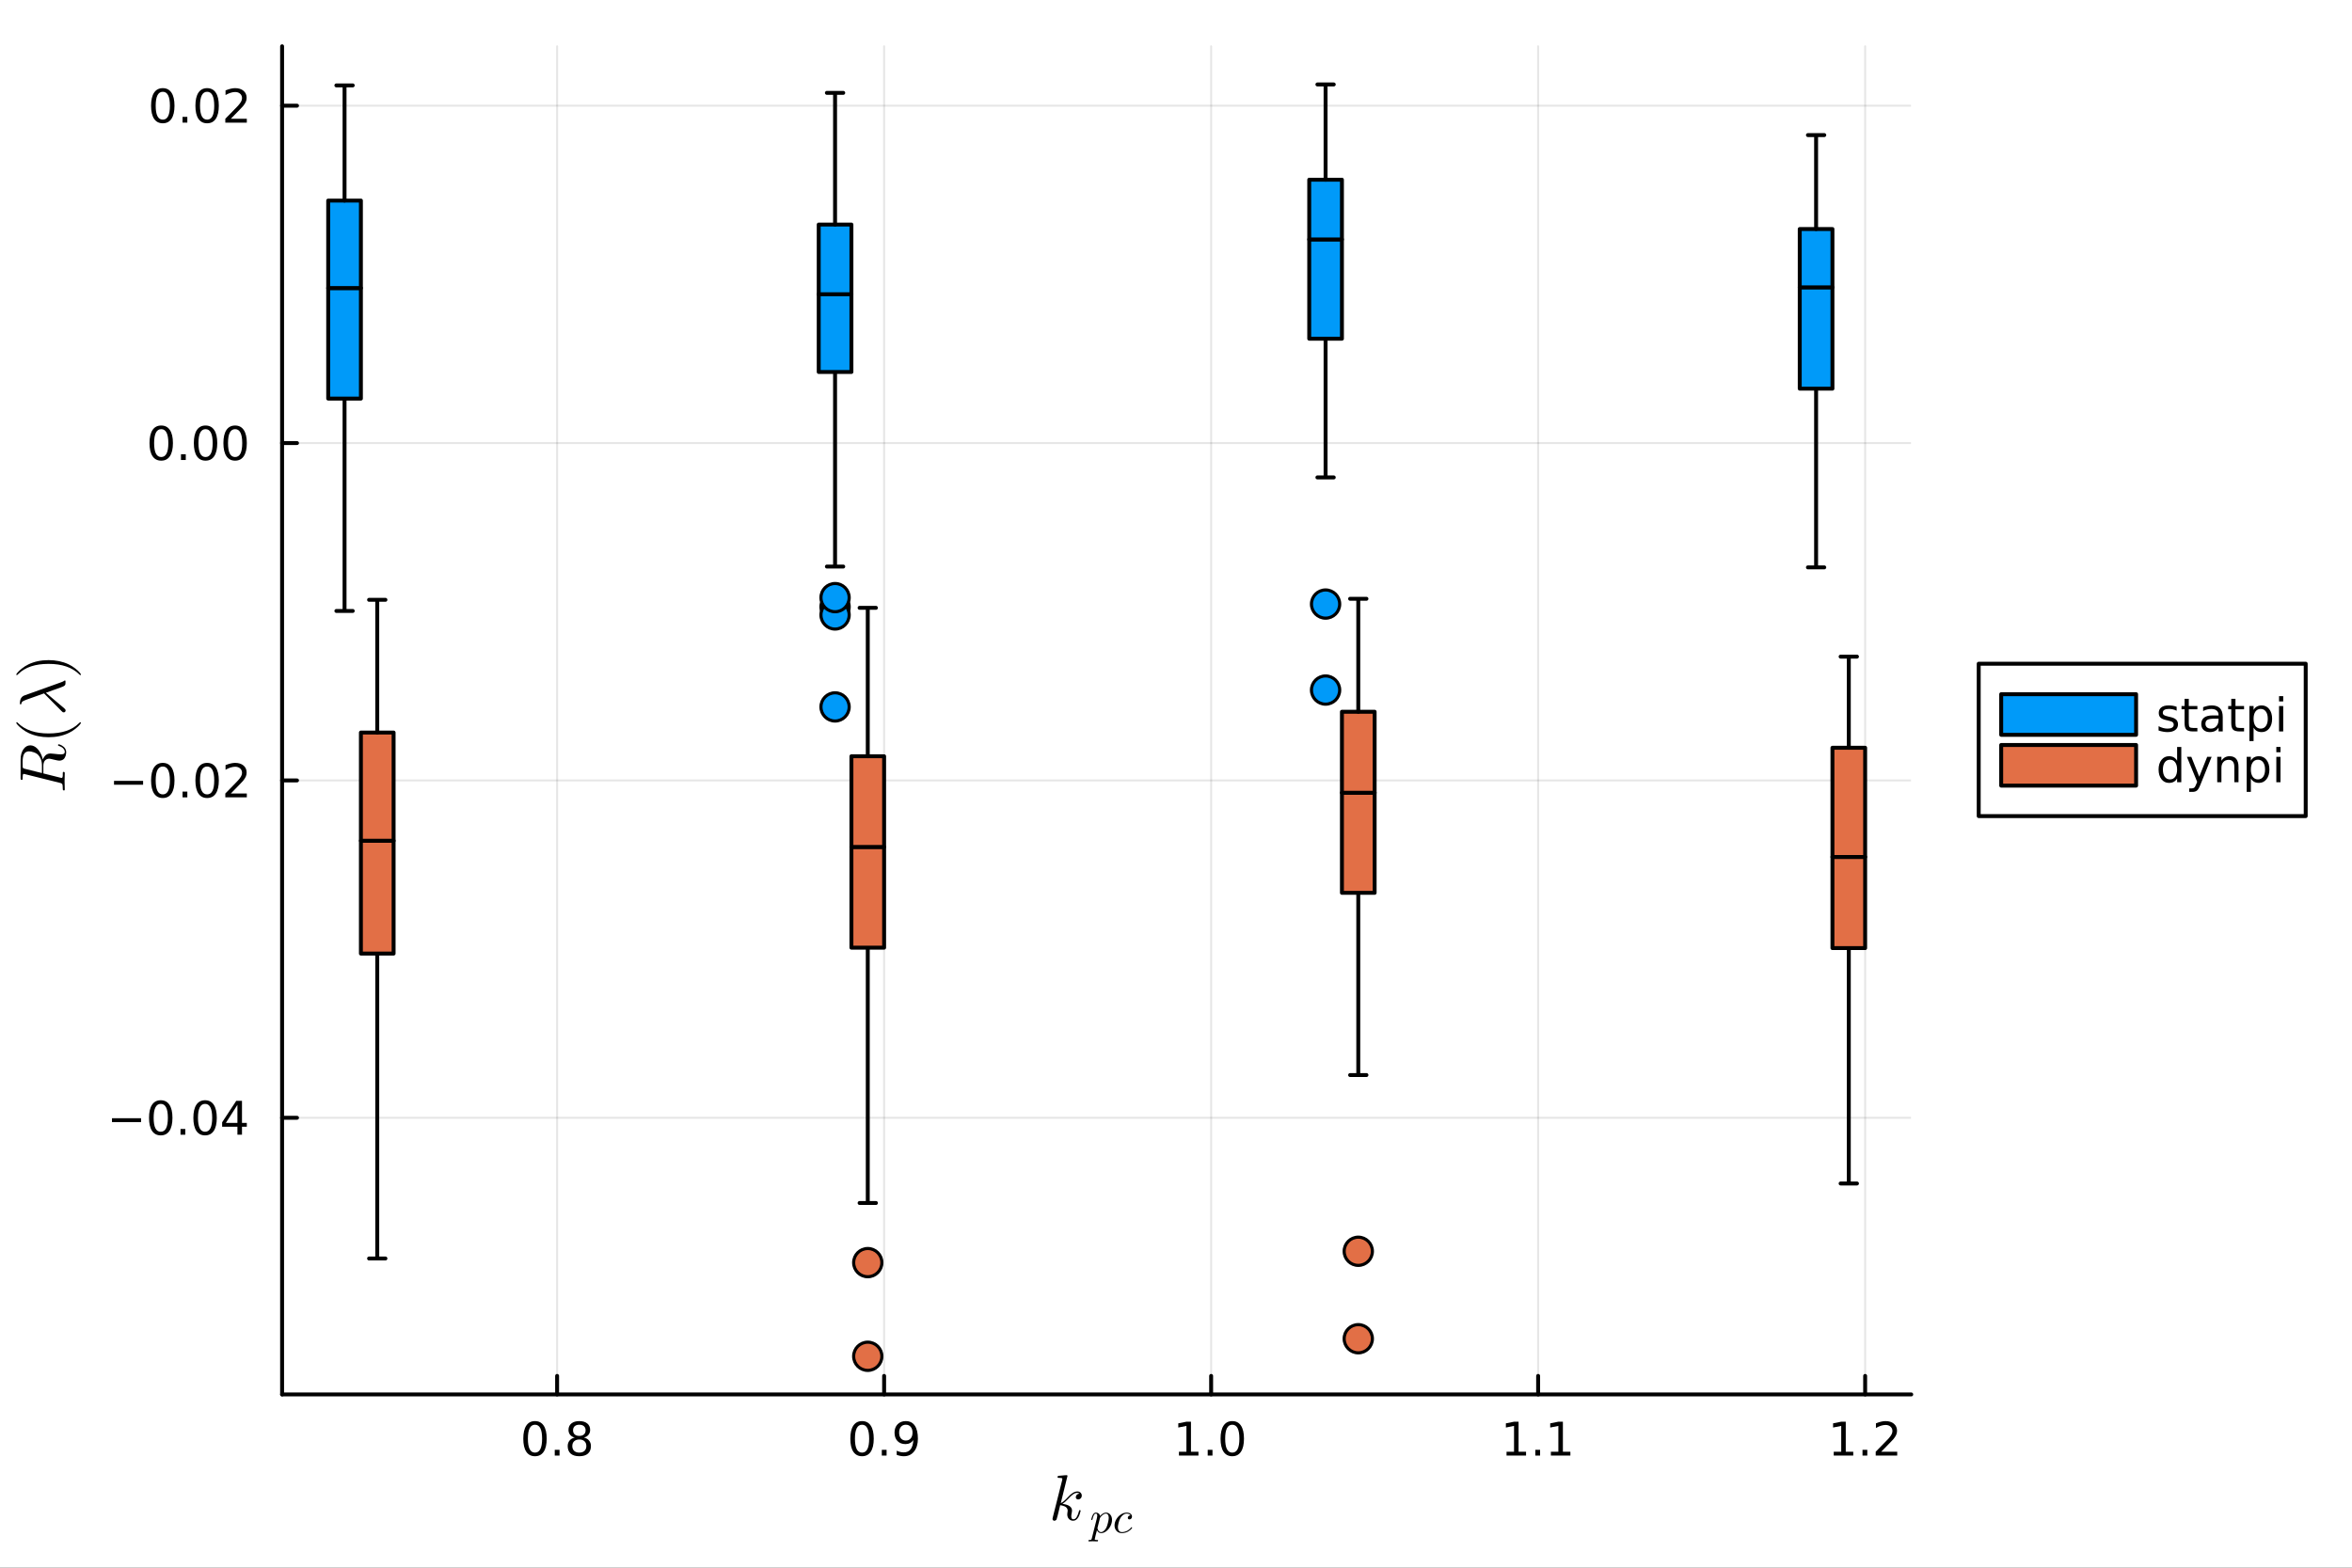 <?xml version="1.0" encoding="utf-8"?>
<svg xmlns="http://www.w3.org/2000/svg" xmlns:xlink="http://www.w3.org/1999/xlink" width="600" height="400" viewBox="0 0 2400 1600">
<rect x="0" y="0" width="2400" height="1600" fill="#333333" stroke="none"/>
<defs>
  <clipPath id="clip620">
    <rect x="0" y="0" width="2400" height="1600"/>
  </clipPath>
</defs>
<path clip-path="url(#clip620)" d="M0 1600 L2400 1600 L2400 0 L0 0  Z" fill="#ffffff" fill-rule="evenodd" fill-opacity="1"/>
<defs>
  <clipPath id="clip621">
    <rect x="480" y="0" width="1681" height="1600"/>
  </clipPath>
</defs>
<path clip-path="url(#clip620)" d="M287.852 1423.18 L1950.26 1423.18 L1950.26 47.244 L287.852 47.244  Z" fill="#ffffff" fill-rule="evenodd" fill-opacity="1"/>
<defs>
  <clipPath id="clip622">
    <rect x="287" y="47" width="1663" height="1377"/>
  </clipPath>
</defs>
<polyline clip-path="url(#clip622)" style="stroke:#000000; stroke-linecap:round; stroke-linejoin:round; stroke-width:2; stroke-opacity:0.1; fill:none" points="568.479,1423.18 568.479,47.244 "/>
<polyline clip-path="url(#clip622)" style="stroke:#000000; stroke-linecap:round; stroke-linejoin:round; stroke-width:2; stroke-opacity:0.1; fill:none" points="902.162,1423.18 902.162,47.244 "/>
<polyline clip-path="url(#clip622)" style="stroke:#000000; stroke-linecap:round; stroke-linejoin:round; stroke-width:2; stroke-opacity:0.1; fill:none" points="1235.85,1423.18 1235.85,47.244 "/>
<polyline clip-path="url(#clip622)" style="stroke:#000000; stroke-linecap:round; stroke-linejoin:round; stroke-width:2; stroke-opacity:0.1; fill:none" points="1569.53,1423.18 1569.53,47.244 "/>
<polyline clip-path="url(#clip622)" style="stroke:#000000; stroke-linecap:round; stroke-linejoin:round; stroke-width:2; stroke-opacity:0.1; fill:none" points="1903.21,1423.18 1903.21,47.244 "/>
<polyline clip-path="url(#clip620)" style="stroke:#000000; stroke-linecap:round; stroke-linejoin:round; stroke-width:4; stroke-opacity:1; fill:none" points="287.852,1423.18 1950.26,1423.18 "/>
<polyline clip-path="url(#clip620)" style="stroke:#000000; stroke-linecap:round; stroke-linejoin:round; stroke-width:4; stroke-opacity:1; fill:none" points="568.479,1423.18 568.479,1404.28 "/>
<polyline clip-path="url(#clip620)" style="stroke:#000000; stroke-linecap:round; stroke-linejoin:round; stroke-width:4; stroke-opacity:1; fill:none" points="902.162,1423.18 902.162,1404.28 "/>
<polyline clip-path="url(#clip620)" style="stroke:#000000; stroke-linecap:round; stroke-linejoin:round; stroke-width:4; stroke-opacity:1; fill:none" points="1235.85,1423.18 1235.85,1404.28 "/>
<polyline clip-path="url(#clip620)" style="stroke:#000000; stroke-linecap:round; stroke-linejoin:round; stroke-width:4; stroke-opacity:1; fill:none" points="1569.53,1423.18 1569.53,1404.28 "/>
<polyline clip-path="url(#clip620)" style="stroke:#000000; stroke-linecap:round; stroke-linejoin:round; stroke-width:4; stroke-opacity:1; fill:none" points="1903.21,1423.18 1903.21,1404.28 "/>
<path clip-path="url(#clip620)" d="M545.91 1454.1 Q542.299 1454.1 540.47 1457.66 Q538.665 1461.2 538.665 1468.33 Q538.665 1475.44 540.47 1479.01 Q542.299 1482.55 545.91 1482.55 Q549.544 1482.55 551.35 1479.01 Q553.178 1475.44 553.178 1468.33 Q553.178 1461.2 551.35 1457.66 Q549.544 1454.1 545.91 1454.1 M545.91 1450.39 Q551.72 1450.39 554.776 1455 Q557.854 1459.58 557.854 1468.33 Q557.854 1477.06 554.776 1481.67 Q551.72 1486.25 545.91 1486.25 Q540.1 1486.25 537.021 1481.67 Q533.966 1477.06 533.966 1468.33 Q533.966 1459.58 537.021 1455 Q540.1 1450.39 545.91 1450.39 Z" fill="#000000" fill-rule="nonzero" fill-opacity="1" /><path clip-path="url(#clip620)" d="M566.072 1479.7 L570.956 1479.7 L570.956 1485.58 L566.072 1485.58 L566.072 1479.7 Z" fill="#000000" fill-rule="nonzero" fill-opacity="1" /><path clip-path="url(#clip620)" d="M591.141 1469.17 Q587.808 1469.17 585.887 1470.95 Q583.988 1472.73 583.988 1475.86 Q583.988 1478.98 585.887 1480.77 Q587.808 1482.55 591.141 1482.55 Q594.475 1482.55 596.396 1480.77 Q598.317 1478.96 598.317 1475.86 Q598.317 1472.73 596.396 1470.95 Q594.498 1469.17 591.141 1469.17 M586.465 1467.18 Q583.456 1466.44 581.766 1464.38 Q580.1 1462.32 580.1 1459.35 Q580.1 1455.21 583.039 1452.8 Q586.002 1450.39 591.141 1450.39 Q596.303 1450.39 599.243 1452.8 Q602.183 1455.21 602.183 1459.35 Q602.183 1462.32 600.493 1464.38 Q598.826 1466.44 595.84 1467.18 Q599.22 1467.96 601.095 1470.26 Q602.993 1472.55 602.993 1475.86 Q602.993 1480.88 599.914 1483.57 Q596.859 1486.25 591.141 1486.25 Q585.424 1486.25 582.345 1483.57 Q579.289 1480.88 579.289 1475.86 Q579.289 1472.55 581.188 1470.26 Q583.086 1467.96 586.465 1467.18 M584.752 1459.79 Q584.752 1462.48 586.419 1463.98 Q588.109 1465.49 591.141 1465.49 Q594.15 1465.49 595.84 1463.98 Q597.553 1462.48 597.553 1459.79 Q597.553 1457.11 595.84 1455.6 Q594.15 1454.1 591.141 1454.1 Q588.109 1454.1 586.419 1455.6 Q584.752 1457.11 584.752 1459.79 Z" fill="#000000" fill-rule="nonzero" fill-opacity="1" /><path clip-path="url(#clip620)" d="M879.639 1454.1 Q876.028 1454.1 874.199 1457.66 Q872.394 1461.2 872.394 1468.33 Q872.394 1475.44 874.199 1479.01 Q876.028 1482.55 879.639 1482.55 Q883.273 1482.55 885.079 1479.01 Q886.908 1475.44 886.908 1468.33 Q886.908 1461.2 885.079 1457.66 Q883.273 1454.1 879.639 1454.1 M879.639 1450.39 Q885.449 1450.39 888.505 1455 Q891.584 1459.58 891.584 1468.33 Q891.584 1477.06 888.505 1481.67 Q885.449 1486.25 879.639 1486.25 Q873.829 1486.25 870.75 1481.67 Q867.695 1477.06 867.695 1468.33 Q867.695 1459.58 870.75 1455 Q873.829 1450.39 879.639 1450.39 Z" fill="#000000" fill-rule="nonzero" fill-opacity="1" /><path clip-path="url(#clip620)" d="M899.801 1479.7 L904.685 1479.7 L904.685 1485.58 L899.801 1485.58 L899.801 1479.7 Z" fill="#000000" fill-rule="nonzero" fill-opacity="1" /><path clip-path="url(#clip620)" d="M915.009 1484.86 L915.009 1480.6 Q916.769 1481.44 918.574 1481.88 Q920.38 1482.32 922.116 1482.32 Q926.745 1482.32 929.176 1479.21 Q931.63 1476.09 931.977 1469.75 Q930.634 1471.74 928.574 1472.8 Q926.514 1473.87 924.014 1473.87 Q918.829 1473.87 915.796 1470.74 Q912.787 1467.59 912.787 1462.15 Q912.787 1456.83 915.935 1453.61 Q919.083 1450.39 924.315 1450.39 Q930.31 1450.39 933.458 1455 Q936.63 1459.58 936.63 1468.33 Q936.63 1476.51 932.741 1481.39 Q928.875 1486.25 922.324 1486.25 Q920.565 1486.25 918.759 1485.9 Q916.954 1485.56 915.009 1484.86 M924.315 1470.21 Q927.463 1470.21 929.292 1468.06 Q931.144 1465.9 931.144 1462.15 Q931.144 1458.43 929.292 1456.27 Q927.463 1454.1 924.315 1454.1 Q921.167 1454.1 919.315 1456.27 Q917.486 1458.43 917.486 1462.15 Q917.486 1465.9 919.315 1468.06 Q921.167 1470.21 924.315 1470.21 Z" fill="#000000" fill-rule="nonzero" fill-opacity="1" /><path clip-path="url(#clip620)" d="M1203 1481.64 L1210.64 1481.64 L1210.64 1455.28 L1202.33 1456.95 L1202.33 1452.69 L1210.59 1451.02 L1215.27 1451.02 L1215.27 1481.64 L1222.91 1481.64 L1222.91 1485.58 L1203 1485.58 L1203 1481.64 Z" fill="#000000" fill-rule="nonzero" fill-opacity="1" /><path clip-path="url(#clip620)" d="M1232.35 1479.7 L1237.23 1479.7 L1237.23 1485.58 L1232.35 1485.58 L1232.35 1479.7 Z" fill="#000000" fill-rule="nonzero" fill-opacity="1" /><path clip-path="url(#clip620)" d="M1257.42 1454.1 Q1253.81 1454.1 1251.98 1457.66 Q1250.17 1461.2 1250.17 1468.33 Q1250.17 1475.44 1251.98 1479.01 Q1253.81 1482.55 1257.42 1482.55 Q1261.05 1482.55 1262.86 1479.01 Q1264.69 1475.44 1264.69 1468.33 Q1264.69 1461.2 1262.86 1457.66 Q1261.05 1454.1 1257.42 1454.1 M1257.42 1450.39 Q1263.23 1450.39 1266.28 1455 Q1269.36 1459.58 1269.36 1468.33 Q1269.36 1477.06 1266.28 1481.67 Q1263.23 1486.25 1257.42 1486.25 Q1251.61 1486.25 1248.53 1481.67 Q1245.47 1477.06 1245.47 1468.33 Q1245.47 1459.58 1248.53 1455 Q1251.61 1450.39 1257.42 1450.39 Z" fill="#000000" fill-rule="nonzero" fill-opacity="1" /><path clip-path="url(#clip620)" d="M1537.29 1481.64 L1544.93 1481.64 L1544.93 1455.28 L1536.62 1456.95 L1536.62 1452.69 L1544.89 1451.02 L1549.56 1451.02 L1549.56 1481.64 L1557.2 1481.64 L1557.2 1485.58 L1537.29 1485.58 L1537.29 1481.64 Z" fill="#000000" fill-rule="nonzero" fill-opacity="1" /><path clip-path="url(#clip620)" d="M1566.65 1479.7 L1571.53 1479.7 L1571.53 1485.58 L1566.65 1485.58 L1566.65 1479.7 Z" fill="#000000" fill-rule="nonzero" fill-opacity="1" /><path clip-path="url(#clip620)" d="M1582.53 1481.64 L1590.16 1481.64 L1590.16 1455.28 L1581.85 1456.95 L1581.85 1452.69 L1590.12 1451.02 L1594.79 1451.02 L1594.79 1481.64 L1602.43 1481.64 L1602.43 1485.58 L1582.53 1485.58 L1582.53 1481.64 Z" fill="#000000" fill-rule="nonzero" fill-opacity="1" /><path clip-path="url(#clip620)" d="M1871.16 1481.64 L1878.8 1481.64 L1878.8 1455.28 L1870.49 1456.95 L1870.49 1452.69 L1878.75 1451.02 L1883.43 1451.02 L1883.43 1481.64 L1891.07 1481.64 L1891.07 1485.58 L1871.16 1485.58 L1871.16 1481.64 Z" fill="#000000" fill-rule="nonzero" fill-opacity="1" /><path clip-path="url(#clip620)" d="M1900.51 1479.7 L1905.4 1479.7 L1905.4 1485.58 L1900.51 1485.58 L1900.51 1479.7 Z" fill="#000000" fill-rule="nonzero" fill-opacity="1" /><path clip-path="url(#clip620)" d="M1919.61 1481.64 L1935.93 1481.64 L1935.93 1485.58 L1913.99 1485.58 L1913.99 1481.64 Q1916.65 1478.89 1921.23 1474.26 Q1925.84 1469.61 1927.02 1468.27 Q1929.26 1465.74 1930.14 1464.01 Q1931.05 1462.25 1931.05 1460.56 Q1931.05 1457.8 1929.1 1456.07 Q1927.18 1454.33 1924.08 1454.33 Q1921.88 1454.33 1919.43 1455.09 Q1917 1455.86 1914.22 1457.41 L1914.22 1452.69 Q1917.04 1451.55 1919.5 1450.97 Q1921.95 1450.39 1923.99 1450.39 Q1929.36 1450.39 1932.55 1453.08 Q1935.75 1455.77 1935.75 1460.26 Q1935.75 1462.39 1934.94 1464.31 Q1934.15 1466.2 1932.04 1468.8 Q1931.46 1469.47 1928.36 1472.69 Q1925.26 1475.88 1919.61 1481.64 Z" fill="#000000" fill-rule="nonzero" fill-opacity="1" /><path clip-path="url(#clip620)" d="M1103.85 1526.34 Q1103.85 1528.18 1102.72 1529.27 Q1101.63 1530.37 1100.24 1530.37 Q1099.02 1530.37 1098.38 1529.66 Q1097.73 1528.95 1097.73 1528.05 Q1097.73 1527.66 1097.89 1527.18 Q1098.05 1526.67 1098.41 1526.05 Q1098.79 1525.44 1099.6 1524.99 Q1100.4 1524.54 1101.5 1524.48 Q1101.27 1524.25 1101.21 1524.22 Q1100.73 1523.83 1099.82 1523.7 Q1099.7 1523.64 1099.25 1523.64 Q1097.02 1523.64 1094.77 1525.28 Q1092.55 1526.89 1089.81 1529.95 Q1086.36 1533.53 1084.14 1534.85 Q1093.9 1536.13 1093.9 1541.77 Q1093.9 1542.7 1093.64 1543.83 Q1093.13 1545.96 1093.13 1547.5 Q1093.13 1550.59 1095.22 1550.59 Q1097.25 1550.59 1098.54 1548.53 Q1099.86 1546.47 1100.95 1542.45 Q1101.11 1541.71 1101.27 1541.48 Q1101.44 1541.25 1101.89 1541.25 Q1102.69 1541.25 1102.69 1541.9 Q1101.95 1545.67 1100.31 1548.57 Q1098.21 1552.08 1095.09 1552.08 Q1092.48 1552.08 1090.74 1550.27 Q1089.04 1548.44 1089.04 1545.54 Q1089.04 1544.83 1089.29 1543.22 Q1089.49 1542.58 1089.49 1541.83 Q1089.49 1540.32 1088.65 1539.19 Q1087.81 1538.03 1086.46 1537.45 Q1085.11 1536.87 1083.98 1536.62 Q1082.88 1536.33 1081.82 1536.23 Q1078.6 1549.85 1078.15 1550.69 Q1077.86 1551.27 1077.22 1551.66 Q1076.57 1552.08 1075.9 1552.08 Q1075.25 1552.08 1074.61 1551.63 Q1074 1551.21 1074 1550.21 Q1074 1549.69 1074.25 1548.76 L1083.82 1510.76 L1084.01 1509.47 Q1084.01 1509.08 1083.85 1508.89 Q1083.72 1508.66 1082.95 1508.5 Q1082.21 1508.34 1080.73 1508.34 Q1080.11 1508.34 1079.82 1508.31 Q1079.57 1508.28 1079.34 1508.12 Q1079.12 1507.92 1079.12 1507.54 Q1079.12 1506.99 1079.34 1506.7 Q1079.6 1506.38 1079.79 1506.31 Q1079.99 1506.25 1080.37 1506.21 Q1080.92 1506.18 1082.76 1506.02 Q1084.59 1505.83 1086.17 1505.7 Q1087.75 1505.57 1088.42 1505.57 Q1088.81 1505.57 1089 1505.76 Q1089.23 1505.93 1089.26 1506.12 L1089.29 1506.28 L1082.43 1534.11 Q1085.27 1532.98 1089.74 1527.99 Q1094.93 1522.19 1099.37 1522.19 Q1101.47 1522.19 1102.66 1523.48 Q1103.85 1524.73 1103.85 1526.34 Z" fill="#000000" fill-rule="nonzero" fill-opacity="1" /><path clip-path="url(#clip620)" d="M1134.72 1551.17 Q1134.72 1554.46 1133.05 1557.64 Q1131.41 1560.82 1128.81 1562.78 Q1126.22 1564.72 1123.58 1564.72 Q1122.01 1564.72 1120.95 1563.86 Q1119.91 1562.98 1119.35 1561.74 Q1118.92 1563.27 1117.99 1566.95 Q1117.07 1570.62 1117.07 1570.98 Q1117.07 1571.19 1117.11 1571.28 Q1117.16 1571.37 1117.36 1571.48 Q1117.56 1571.61 1118.06 1571.66 Q1118.56 1571.73 1119.39 1571.73 Q1119.82 1571.73 1119.98 1571.73 Q1120.16 1571.75 1120.31 1571.86 Q1120.5 1571.97 1120.5 1572.22 Q1120.5 1573.15 1119.66 1573.15 Q1118.92 1573.15 1117.38 1573.08 Q1115.85 1573.01 1115.08 1573.01 Q1114.43 1573.01 1113.12 1573.08 Q1111.82 1573.15 1111.21 1573.15 Q1110.6 1573.15 1110.6 1572.61 Q1110.6 1572.29 1110.69 1572.09 Q1110.76 1571.91 1110.94 1571.82 Q1111.12 1571.75 1111.27 1571.73 Q1111.41 1571.73 1111.68 1571.73 Q1112.72 1571.73 1113.17 1571.55 Q1113.62 1571.39 1113.78 1571.05 Q1113.96 1570.73 1114.16 1569.83 L1119.35 1549.27 Q1119.66 1547.9 1119.66 1546.93 Q1119.66 1545.71 1119.28 1545.26 Q1118.89 1544.81 1118.22 1544.81 Q1117.05 1544.81 1116.28 1546.21 Q1115.51 1547.6 1114.86 1550.31 Q1114.66 1551.05 1114.52 1551.21 Q1114.41 1551.37 1114.07 1551.37 Q1113.51 1551.35 1113.51 1550.9 Q1113.51 1550.78 1113.69 1550.06 Q1113.87 1549.32 1114.21 1548.24 Q1114.57 1547.13 1114.95 1546.43 Q1115.17 1545.96 1115.38 1545.64 Q1115.58 1545.33 1115.99 1544.83 Q1116.41 1544.34 1117.02 1544.07 Q1117.63 1543.79 1118.38 1543.79 Q1119.82 1543.79 1121.01 1544.65 Q1122.21 1545.51 1122.52 1547.24 Q1123.81 1545.73 1125.39 1544.76 Q1126.97 1543.79 1128.57 1543.79 Q1131.23 1543.79 1132.96 1545.87 Q1134.72 1547.92 1134.72 1551.17 M1131.38 1549.14 Q1131.38 1547.09 1130.59 1545.96 Q1129.83 1544.81 1128.43 1544.81 Q1126.69 1544.81 1124.69 1546.57 Q1122.7 1548.24 1122.3 1549.79 L1120.02 1558.83 L1119.89 1559.58 Q1119.89 1559.71 1119.95 1560.12 Q1120.04 1560.5 1120.29 1561.13 Q1120.56 1561.76 1120.92 1562.33 Q1121.31 1562.87 1121.98 1563.27 Q1122.68 1563.68 1123.54 1563.68 Q1124.91 1563.68 1126.4 1562.46 Q1127.91 1561.24 1129.04 1558.94 Q1129.74 1557.46 1130.55 1554.26 Q1131.38 1551.03 1131.38 1549.14 Z" fill="#000000" fill-rule="nonzero" fill-opacity="1" /><path clip-path="url(#clip620)" d="M1155.08 1558.85 Q1155.26 1559.06 1155.26 1559.26 Q1155.26 1559.46 1154.81 1560.05 Q1154.38 1560.64 1153.46 1561.42 Q1152.53 1562.21 1151.34 1562.96 Q1150.14 1563.7 1148.38 1564.2 Q1146.63 1564.72 1144.78 1564.72 Q1141.33 1564.72 1139.3 1562.44 Q1137.29 1560.16 1137.29 1556.89 Q1137.29 1553.71 1139.07 1550.67 Q1140.85 1547.6 1143.74 1545.71 Q1146.63 1543.79 1149.67 1543.79 Q1152.08 1543.79 1153.59 1544.92 Q1155.1 1546.05 1155.1 1547.76 Q1155.1 1549.09 1154.34 1549.9 Q1153.57 1550.72 1152.53 1550.72 Q1151.81 1550.72 1151.32 1550.31 Q1150.82 1549.88 1150.82 1549.09 Q1150.82 1548.08 1151.65 1547.29 Q1151.97 1546.97 1152.33 1546.84 Q1152.71 1546.68 1152.94 1546.68 Q1153.16 1546.66 1153.68 1546.66 Q1153.21 1545.78 1152.08 1545.31 Q1150.98 1544.81 1149.71 1544.81 Q1147.84 1544.81 1146.06 1546.12 Q1144.28 1547.4 1143.2 1549.43 Q1142.12 1551.41 1141.42 1554.23 Q1140.72 1557.03 1140.72 1558.65 Q1140.72 1560.88 1141.76 1562.28 Q1142.79 1563.68 1144.87 1563.68 Q1145.27 1563.68 1145.7 1563.66 Q1146.15 1563.63 1147.28 1563.39 Q1148.43 1563.14 1149.44 1562.71 Q1150.46 1562.28 1151.74 1561.36 Q1153.05 1560.41 1154.09 1559.12 Q1154.45 1558.65 1154.7 1558.65 Q1154.9 1558.65 1155.08 1558.85 Z" fill="#000000" fill-rule="nonzero" fill-opacity="1" /><polyline clip-path="url(#clip622)" style="stroke:#000000; stroke-linecap:round; stroke-linejoin:round; stroke-width:2; stroke-opacity:0.1; fill:none" points="287.852,1140.83 1950.26,1140.83 "/>
<polyline clip-path="url(#clip622)" style="stroke:#000000; stroke-linecap:round; stroke-linejoin:round; stroke-width:2; stroke-opacity:0.1; fill:none" points="287.852,796.513 1950.26,796.513 "/>
<polyline clip-path="url(#clip622)" style="stroke:#000000; stroke-linecap:round; stroke-linejoin:round; stroke-width:2; stroke-opacity:0.1; fill:none" points="287.852,452.194 1950.26,452.194 "/>
<polyline clip-path="url(#clip622)" style="stroke:#000000; stroke-linecap:round; stroke-linejoin:round; stroke-width:2; stroke-opacity:0.1; fill:none" points="287.852,107.875 1950.26,107.875 "/>
<polyline clip-path="url(#clip620)" style="stroke:#000000; stroke-linecap:round; stroke-linejoin:round; stroke-width:4; stroke-opacity:1; fill:none" points="287.852,1423.18 287.852,47.244 "/>
<polyline clip-path="url(#clip620)" style="stroke:#000000; stroke-linecap:round; stroke-linejoin:round; stroke-width:4; stroke-opacity:1; fill:none" points="287.852,1140.83 303.066,1140.83 "/>
<polyline clip-path="url(#clip620)" style="stroke:#000000; stroke-linecap:round; stroke-linejoin:round; stroke-width:4; stroke-opacity:1; fill:none" points="287.852,796.513 303.066,796.513 "/>
<polyline clip-path="url(#clip620)" style="stroke:#000000; stroke-linecap:round; stroke-linejoin:round; stroke-width:4; stroke-opacity:1; fill:none" points="287.852,452.194 303.066,452.194 "/>
<polyline clip-path="url(#clip620)" style="stroke:#000000; stroke-linecap:round; stroke-linejoin:round; stroke-width:4; stroke-opacity:1; fill:none" points="287.852,107.875 303.066,107.875 "/>
<path clip-path="url(#clip620)" d="M114.26 1141.28 L143.936 1141.28 L143.936 1145.22 L114.26 1145.22 L114.26 1141.28 Z" fill="#000000" fill-rule="nonzero" fill-opacity="1" /><path clip-path="url(#clip620)" d="M164.028 1126.63 Q160.417 1126.63 158.589 1130.2 Q156.783 1133.74 156.783 1140.87 Q156.783 1147.97 158.589 1151.54 Q160.417 1155.08 164.028 1155.08 Q167.663 1155.08 169.468 1151.54 Q171.297 1147.97 171.297 1140.87 Q171.297 1133.74 169.468 1130.2 Q167.663 1126.63 164.028 1126.63 M164.028 1122.93 Q169.839 1122.93 172.894 1127.53 Q175.973 1132.12 175.973 1140.87 Q175.973 1149.59 172.894 1154.2 Q169.839 1158.78 164.028 1158.78 Q158.218 1158.78 155.14 1154.2 Q152.084 1149.59 152.084 1140.87 Q152.084 1132.12 155.14 1127.53 Q158.218 1122.93 164.028 1122.93 Z" fill="#000000" fill-rule="nonzero" fill-opacity="1" /><path clip-path="url(#clip620)" d="M184.19 1152.23 L189.075 1152.23 L189.075 1158.11 L184.19 1158.11 L184.19 1152.23 Z" fill="#000000" fill-rule="nonzero" fill-opacity="1" /><path clip-path="url(#clip620)" d="M209.26 1126.63 Q205.649 1126.63 203.82 1130.2 Q202.014 1133.74 202.014 1140.87 Q202.014 1147.97 203.82 1151.54 Q205.649 1155.08 209.26 1155.08 Q212.894 1155.08 214.699 1151.54 Q216.528 1147.97 216.528 1140.87 Q216.528 1133.74 214.699 1130.2 Q212.894 1126.63 209.26 1126.63 M209.26 1122.93 Q215.07 1122.93 218.125 1127.53 Q221.204 1132.12 221.204 1140.87 Q221.204 1149.59 218.125 1154.2 Q215.07 1158.78 209.26 1158.78 Q203.449 1158.78 200.371 1154.2 Q197.315 1149.59 197.315 1140.87 Q197.315 1132.12 200.371 1127.53 Q203.449 1122.93 209.26 1122.93 Z" fill="#000000" fill-rule="nonzero" fill-opacity="1" /><path clip-path="url(#clip620)" d="M242.269 1127.63 L230.463 1146.07 L242.269 1146.07 L242.269 1127.63 M241.042 1123.55 L246.921 1123.55 L246.921 1146.07 L251.852 1146.07 L251.852 1149.96 L246.921 1149.96 L246.921 1158.11 L242.269 1158.11 L242.269 1149.96 L226.667 1149.96 L226.667 1145.45 L241.042 1123.55 Z" fill="#000000" fill-rule="nonzero" fill-opacity="1" /><path clip-path="url(#clip620)" d="M116.343 796.964 L146.019 796.964 L146.019 800.899 L116.343 800.899 L116.343 796.964 Z" fill="#000000" fill-rule="nonzero" fill-opacity="1" /><path clip-path="url(#clip620)" d="M166.112 782.312 Q162.501 782.312 160.672 785.876 Q158.866 789.418 158.866 796.548 Q158.866 803.654 160.672 807.219 Q162.501 810.761 166.112 810.761 Q169.746 810.761 171.552 807.219 Q173.38 803.654 173.38 796.548 Q173.38 789.418 171.552 785.876 Q169.746 782.312 166.112 782.312 M166.112 778.608 Q171.922 778.608 174.977 783.214 Q178.056 787.798 178.056 796.548 Q178.056 805.274 174.977 809.881 Q171.922 814.464 166.112 814.464 Q160.302 814.464 157.223 809.881 Q154.167 805.274 154.167 796.548 Q154.167 787.798 157.223 783.214 Q160.302 778.608 166.112 778.608 Z" fill="#000000" fill-rule="nonzero" fill-opacity="1" /><path clip-path="url(#clip620)" d="M186.274 807.913 L191.158 807.913 L191.158 813.793 L186.274 813.793 L186.274 807.913 Z" fill="#000000" fill-rule="nonzero" fill-opacity="1" /><path clip-path="url(#clip620)" d="M211.343 782.312 Q207.732 782.312 205.903 785.876 Q204.098 789.418 204.098 796.548 Q204.098 803.654 205.903 807.219 Q207.732 810.761 211.343 810.761 Q214.977 810.761 216.783 807.219 Q218.611 803.654 218.611 796.548 Q218.611 789.418 216.783 785.876 Q214.977 782.312 211.343 782.312 M211.343 778.608 Q217.153 778.608 220.209 783.214 Q223.287 787.798 223.287 796.548 Q223.287 805.274 220.209 809.881 Q217.153 814.464 211.343 814.464 Q205.533 814.464 202.454 809.881 Q199.399 805.274 199.399 796.548 Q199.399 787.798 202.454 783.214 Q205.533 778.608 211.343 778.608 Z" fill="#000000" fill-rule="nonzero" fill-opacity="1" /><path clip-path="url(#clip620)" d="M235.533 809.858 L251.852 809.858 L251.852 813.793 L229.908 813.793 L229.908 809.858 Q232.57 807.103 237.153 802.474 Q241.759 797.821 242.94 796.478 Q245.185 793.955 246.065 792.219 Q246.968 790.46 246.968 788.77 Q246.968 786.015 245.023 784.279 Q243.102 782.543 240 782.543 Q237.801 782.543 235.347 783.307 Q232.917 784.071 230.139 785.622 L230.139 780.9 Q232.963 779.765 235.417 779.187 Q237.871 778.608 239.908 778.608 Q245.278 778.608 248.472 781.293 Q251.667 783.978 251.667 788.469 Q251.667 790.599 250.857 792.52 Q250.07 794.418 247.963 797.011 Q247.384 797.682 244.283 800.899 Q241.181 804.094 235.533 809.858 Z" fill="#000000" fill-rule="nonzero" fill-opacity="1" /><path clip-path="url(#clip620)" d="M164.515 437.993 Q160.903 437.993 159.075 441.558 Q157.269 445.099 157.269 452.229 Q157.269 459.335 159.075 462.9 Q160.903 466.442 164.515 466.442 Q168.149 466.442 169.954 462.9 Q171.783 459.335 171.783 452.229 Q171.783 445.099 169.954 441.558 Q168.149 437.993 164.515 437.993 M164.515 434.289 Q170.325 434.289 173.38 438.896 Q176.459 443.479 176.459 452.229 Q176.459 460.956 173.38 465.562 Q170.325 470.145 164.515 470.145 Q158.704 470.145 155.626 465.562 Q152.57 460.956 152.57 452.229 Q152.57 443.479 155.626 438.896 Q158.704 434.289 164.515 434.289 Z" fill="#000000" fill-rule="nonzero" fill-opacity="1" /><path clip-path="url(#clip620)" d="M184.676 463.595 L189.561 463.595 L189.561 469.474 L184.676 469.474 L184.676 463.595 Z" fill="#000000" fill-rule="nonzero" fill-opacity="1" /><path clip-path="url(#clip620)" d="M209.746 437.993 Q206.135 437.993 204.306 441.558 Q202.5 445.099 202.5 452.229 Q202.5 459.335 204.306 462.9 Q206.135 466.442 209.746 466.442 Q213.38 466.442 215.186 462.9 Q217.014 459.335 217.014 452.229 Q217.014 445.099 215.186 441.558 Q213.38 437.993 209.746 437.993 M209.746 434.289 Q215.556 434.289 218.611 438.896 Q221.69 443.479 221.69 452.229 Q221.69 460.956 218.611 465.562 Q215.556 470.145 209.746 470.145 Q203.936 470.145 200.857 465.562 Q197.801 460.956 197.801 452.229 Q197.801 443.479 200.857 438.896 Q203.936 434.289 209.746 434.289 Z" fill="#000000" fill-rule="nonzero" fill-opacity="1" /><path clip-path="url(#clip620)" d="M239.908 437.993 Q236.297 437.993 234.468 441.558 Q232.662 445.099 232.662 452.229 Q232.662 459.335 234.468 462.9 Q236.297 466.442 239.908 466.442 Q243.542 466.442 245.347 462.9 Q247.176 459.335 247.176 452.229 Q247.176 445.099 245.347 441.558 Q243.542 437.993 239.908 437.993 M239.908 434.289 Q245.718 434.289 248.773 438.896 Q251.852 443.479 251.852 452.229 Q251.852 460.956 248.773 465.562 Q245.718 470.145 239.908 470.145 Q234.097 470.145 231.019 465.562 Q227.963 460.956 227.963 452.229 Q227.963 443.479 231.019 438.896 Q234.097 434.289 239.908 434.289 Z" fill="#000000" fill-rule="nonzero" fill-opacity="1" /><path clip-path="url(#clip620)" d="M166.112 93.674 Q162.501 93.674 160.672 97.239 Q158.866 100.78 158.866 107.91 Q158.866 115.017 160.672 118.581 Q162.501 122.123 166.112 122.123 Q169.746 122.123 171.552 118.581 Q173.38 115.017 173.38 107.91 Q173.38 100.78 171.552 97.239 Q169.746 93.674 166.112 93.674 M166.112 89.97 Q171.922 89.97 174.977 94.577 Q178.056 99.16 178.056 107.91 Q178.056 116.637 174.977 121.243 Q171.922 125.827 166.112 125.827 Q160.302 125.827 157.223 121.243 Q154.167 116.637 154.167 107.91 Q154.167 99.16 157.223 94.577 Q160.302 89.97 166.112 89.97 Z" fill="#000000" fill-rule="nonzero" fill-opacity="1" /><path clip-path="url(#clip620)" d="M186.274 119.276 L191.158 119.276 L191.158 125.155 L186.274 125.155 L186.274 119.276 Z" fill="#000000" fill-rule="nonzero" fill-opacity="1" /><path clip-path="url(#clip620)" d="M211.343 93.674 Q207.732 93.674 205.903 97.239 Q204.098 100.78 204.098 107.91 Q204.098 115.017 205.903 118.581 Q207.732 122.123 211.343 122.123 Q214.977 122.123 216.783 118.581 Q218.611 115.017 218.611 107.91 Q218.611 100.78 216.783 97.239 Q214.977 93.674 211.343 93.674 M211.343 89.97 Q217.153 89.97 220.209 94.577 Q223.287 99.16 223.287 107.91 Q223.287 116.637 220.209 121.243 Q217.153 125.827 211.343 125.827 Q205.533 125.827 202.454 121.243 Q199.399 116.637 199.399 107.91 Q199.399 99.16 202.454 94.577 Q205.533 89.97 211.343 89.97 Z" fill="#000000" fill-rule="nonzero" fill-opacity="1" /><path clip-path="url(#clip620)" d="M235.533 121.22 L251.852 121.22 L251.852 125.155 L229.908 125.155 L229.908 121.22 Q232.57 118.466 237.153 113.836 Q241.759 109.183 242.94 107.841 Q245.185 105.317 246.065 103.581 Q246.968 101.822 246.968 100.132 Q246.968 97.378 245.023 95.642 Q243.102 93.906 240 93.906 Q237.801 93.906 235.347 94.669 Q232.917 95.433 230.139 96.984 L230.139 92.262 Q232.963 91.128 235.417 90.549 Q237.871 89.97 239.908 89.97 Q245.278 89.97 248.472 92.656 Q251.667 95.341 251.667 99.831 Q251.667 101.961 250.857 103.882 Q250.07 105.78 247.963 108.373 Q247.384 109.044 244.283 112.262 Q241.181 115.456 235.533 121.22 Z" fill="#000000" fill-rule="nonzero" fill-opacity="1" /><path clip-path="url(#clip620)" d="M29.595 766.825 Q28.532 766.825 27.663 767.115 Q26.761 767.372 26.149 767.791 Q25.505 768.178 25.022 768.918 Q24.506 769.659 24.184 770.271 Q23.862 770.883 23.669 771.913 Q23.444 772.944 23.347 773.62 Q23.218 774.297 23.154 775.456 Q23.089 776.615 23.089 777.195 Q23.089 777.743 23.089 778.838 Q23.089 782.284 23.154 782.863 Q23.282 783.733 23.798 784.055 Q24.281 784.377 25.601 784.699 L42.799 788.983 L42.799 781.607 Q42.799 777.582 41.672 774.812 Q40.545 772.042 38.967 770.464 Q37.228 768.725 34.426 767.791 Q31.624 766.825 29.595 766.825 M59.965 759.643 Q60.319 759.643 61.124 759.933 Q61.929 760.19 63.057 760.835 Q64.152 761.479 65.15 762.348 Q66.148 763.218 66.825 764.603 Q67.533 765.988 67.533 767.566 Q67.533 767.952 67.501 768.339 Q67.501 768.725 67.34 769.691 Q67.211 770.625 66.954 771.398 Q66.728 772.171 66.181 773.137 Q65.665 774.103 64.957 774.78 Q64.216 775.424 63.057 775.875 Q61.865 776.326 60.416 776.326 Q59.128 776.326 54.812 775.263 Q51.141 774.329 50.239 774.329 Q49.24 774.329 48.306 774.651 Q47.373 774.941 46.406 775.682 Q45.44 776.39 44.86 777.904 Q44.248 779.417 44.248 781.543 L44.248 789.369 L61.736 793.749 Q61.769 793.749 62.219 793.846 Q62.638 793.942 62.864 793.942 Q63.282 793.942 63.54 793.685 Q63.797 793.395 63.926 792.686 Q64.023 791.978 64.055 791.43 Q64.055 790.85 64.055 789.659 Q64.055 788.177 64.313 787.92 Q64.474 787.791 64.764 787.791 Q65.215 787.791 65.537 787.92 Q65.826 788.016 65.923 788.274 Q66.02 788.499 66.052 788.66 Q66.084 788.822 66.084 789.111 L65.891 797.485 L66.084 805.794 Q66.084 806.728 65.343 806.728 Q64.699 806.728 64.442 806.503 Q64.152 806.277 64.12 805.987 Q64.055 805.697 64.055 804.957 Q64.055 803.346 63.959 802.38 Q63.862 801.414 63.733 800.802 Q63.572 800.158 63.121 799.836 Q62.67 799.482 62.284 799.321 Q61.865 799.16 60.931 798.934 L25.505 790.11 Q24.442 789.852 24.281 789.852 Q23.669 789.852 23.508 790.239 Q23.315 790.593 23.218 791.623 L23.089 794.135 Q23.089 794.908 23.057 795.23 Q23.025 795.52 22.864 795.746 Q22.703 795.971 22.349 795.971 Q21.447 795.971 21.253 795.585 Q21.028 795.198 21.028 794.071 L21.028 775.263 Q21.028 768.854 23.83 764.796 Q26.632 760.706 30.915 760.706 Q32.848 760.706 34.651 761.575 Q36.455 762.445 37.872 763.894 Q39.289 765.311 40.48 767.211 Q41.64 769.112 42.445 771.14 Q43.218 773.137 43.669 775.198 Q43.991 774.297 44.474 773.459 Q44.957 772.59 45.859 771.495 Q46.761 770.368 48.21 769.691 Q49.659 769.015 51.43 769.015 Q52.687 769.015 54.554 769.273 Q59.868 769.917 62.058 769.917 Q64.152 769.917 65.118 769.369 Q66.084 768.822 66.084 767.276 Q66.084 765.762 64.731 764.087 Q63.347 762.38 60.094 761.285 Q59.16 761.028 59.16 760.416 Q59.16 760.384 59.16 760.352 Q59.16 760.287 59.224 760.158 Q59.257 760.029 59.353 759.933 Q59.417 759.804 59.578 759.74 Q59.739 759.643 59.965 759.643 Z" fill="#000000" fill-rule="nonzero" fill-opacity="1" /><path clip-path="url(#clip620)" d="M49.595 752.406 Q38.452 752.406 29.466 748.251 Q25.698 746.48 22.542 744 Q19.386 741.52 18.001 739.878 Q16.616 738.235 16.616 737.784 Q16.616 737.14 17.26 737.108 Q17.582 737.108 18.387 737.977 Q29.208 748.605 49.595 748.573 Q70.045 748.573 80.448 738.235 Q81.575 737.108 81.929 737.108 Q82.573 737.108 82.573 737.784 Q82.573 738.235 81.253 739.813 Q79.933 741.391 76.905 743.839 Q73.878 746.287 70.174 748.058 Q61.189 752.406 49.595 752.406 Z" fill="#000000" fill-rule="nonzero" fill-opacity="1" /><path clip-path="url(#clip620)" d="M66.148 694.454 Q66.76 694.454 66.825 695.162 L66.825 696.612 Q66.825 698.093 66.599 698.737 Q66.374 699.381 65.343 700.122 Q64.699 700.573 61.704 701.7 Q58.677 702.795 54.103 704.405 Q49.53 705.983 46.825 707.046 L65.569 722.924 Q66.954 724.019 66.954 725.114 Q66.954 725.919 66.406 726.499 Q65.859 727.078 65.021 727.078 Q64.409 727.078 64.055 726.853 Q63.701 726.595 62.992 725.919 L44.925 707.69 L26.986 714.099 Q23.669 715.323 22.832 716.032 Q21.994 716.708 21.704 718.383 Q21.543 718.995 21.028 718.995 Q20.32 718.995 20.32 717.803 Q20.32 711.426 24.989 709.752 L62.509 696.289 Q64.667 695.549 65.569 694.776 Q65.987 694.454 66.148 694.454 Z" fill="#000000" fill-rule="nonzero" fill-opacity="1" /><path clip-path="url(#clip620)" d="M81.929 689.023 Q81.607 689.023 80.802 688.186 Q69.981 677.558 49.595 677.558 Q29.144 677.558 18.806 687.767 Q17.614 689.023 17.26 689.023 Q16.616 689.023 16.616 688.379 Q16.616 687.928 17.936 686.35 Q19.257 684.74 22.284 682.325 Q25.311 679.877 29.015 678.073 Q38.001 673.726 49.595 673.726 Q60.738 673.726 69.723 677.88 Q73.491 679.651 76.648 682.131 Q79.804 684.611 81.189 686.254 Q82.573 687.896 82.573 688.379 Q82.573 689.023 81.929 689.023 Z" fill="#000000" fill-rule="nonzero" fill-opacity="1" /><path clip-path="url(#clip622)" d="M351.585 623.538 L343.243 623.538 L359.928 623.538 L351.585 623.538 L351.585 406.802 L351.585 623.538  Z" fill="#009af9" fill-rule="evenodd" fill-opacity="1"/>
<polyline clip-path="url(#clip622)" style="stroke:#000000; stroke-linecap:round; stroke-linejoin:round; stroke-width:4; stroke-opacity:1; fill:none" points="351.585,623.538 343.243,623.538 359.928,623.538 351.585,623.538 351.585,406.802 351.585,623.538 "/>
<path clip-path="url(#clip622)" d="M368.27 406.802 L368.27 293.98 L334.901 293.98 L334.901 406.802 L368.27 406.802 L368.27 293.98 L368.27 406.802  Z" fill="#009af9" fill-rule="evenodd" fill-opacity="1"/>
<polyline clip-path="url(#clip622)" style="stroke:#000000; stroke-linecap:round; stroke-linejoin:round; stroke-width:4; stroke-opacity:1; fill:none" points="368.27,406.802 368.27,293.98 334.901,293.98 334.901,406.802 368.27,406.802 368.27,293.98 368.27,406.802 "/>
<path clip-path="url(#clip622)" d="M368.27 204.721 L334.901 204.721 L334.901 293.98 L368.27 293.98 L368.27 204.721 L351.585 204.721 L368.27 204.721  Z" fill="#009af9" fill-rule="evenodd" fill-opacity="1"/>
<polyline clip-path="url(#clip622)" style="stroke:#000000; stroke-linecap:round; stroke-linejoin:round; stroke-width:4; stroke-opacity:1; fill:none" points="368.27,204.721 334.901,204.721 334.901,293.98 368.27,293.98 368.27,204.721 351.585,204.721 368.27,204.721 "/>
<path clip-path="url(#clip622)" d="M351.585 87.153 L343.243 87.153 L359.928 87.153 L351.585 87.153 L351.585 204.721 L351.585 87.153  Z" fill="#009af9" fill-rule="evenodd" fill-opacity="1"/>
<polyline clip-path="url(#clip622)" style="stroke:#000000; stroke-linecap:round; stroke-linejoin:round; stroke-width:4; stroke-opacity:1; fill:none" points="351.585,87.153 343.243,87.153 359.928,87.153 351.585,87.153 351.585,204.721 351.585,87.153 "/>
<path clip-path="url(#clip622)" d="M852.11 578.224 L843.768 578.224 L860.452 578.224 L852.11 578.224 L852.11 379.644 L852.11 578.224  Z" fill="#009af9" fill-rule="evenodd" fill-opacity="1"/>
<polyline clip-path="url(#clip622)" style="stroke:#000000; stroke-linecap:round; stroke-linejoin:round; stroke-width:4; stroke-opacity:1; fill:none" points="852.11,578.224 843.768,578.224 860.452,578.224 852.11,578.224 852.11,379.644 852.11,578.224 "/>
<path clip-path="url(#clip622)" d="M868.794 379.644 L868.794 300.294 L835.426 300.294 L835.426 379.644 L868.794 379.644 L868.794 300.294 L868.794 379.644  Z" fill="#009af9" fill-rule="evenodd" fill-opacity="1"/>
<polyline clip-path="url(#clip622)" style="stroke:#000000; stroke-linecap:round; stroke-linejoin:round; stroke-width:4; stroke-opacity:1; fill:none" points="868.794,379.644 868.794,300.294 835.426,300.294 835.426,379.644 868.794,379.644 868.794,300.294 868.794,379.644 "/>
<path clip-path="url(#clip622)" d="M868.794 229.183 L835.426 229.183 L835.426 300.294 L868.794 300.294 L868.794 229.183 L852.11 229.183 L868.794 229.183  Z" fill="#009af9" fill-rule="evenodd" fill-opacity="1"/>
<polyline clip-path="url(#clip622)" style="stroke:#000000; stroke-linecap:round; stroke-linejoin:round; stroke-width:4; stroke-opacity:1; fill:none" points="868.794,229.183 835.426,229.183 835.426,300.294 868.794,300.294 868.794,229.183 852.11,229.183 868.794,229.183 "/>
<path clip-path="url(#clip622)" d="M852.11 94.772 L843.768 94.772 L860.452 94.772 L852.11 94.772 L852.11 229.183 L852.11 94.772  Z" fill="#009af9" fill-rule="evenodd" fill-opacity="1"/>
<polyline clip-path="url(#clip622)" style="stroke:#000000; stroke-linecap:round; stroke-linejoin:round; stroke-width:4; stroke-opacity:1; fill:none" points="852.11,94.772 843.768,94.772 860.452,94.772 852.11,94.772 852.11,229.183 852.11,94.772 "/>
<path clip-path="url(#clip622)" d="M1352.63 487.256 L1344.29 487.256 L1360.98 487.256 L1352.63 487.256 L1352.63 345.684 L1352.63 487.256  Z" fill="#009af9" fill-rule="evenodd" fill-opacity="1"/>
<polyline clip-path="url(#clip622)" style="stroke:#000000; stroke-linecap:round; stroke-linejoin:round; stroke-width:4; stroke-opacity:1; fill:none" points="1352.63,487.256 1344.29,487.256 1360.98,487.256 1352.63,487.256 1352.63,345.684 1352.63,487.256 "/>
<path clip-path="url(#clip622)" d="M1369.32 345.684 L1369.32 244.351 L1335.95 244.351 L1335.95 345.684 L1369.32 345.684 L1369.32 244.351 L1369.32 345.684  Z" fill="#009af9" fill-rule="evenodd" fill-opacity="1"/>
<polyline clip-path="url(#clip622)" style="stroke:#000000; stroke-linecap:round; stroke-linejoin:round; stroke-width:4; stroke-opacity:1; fill:none" points="1369.32,345.684 1369.32,244.351 1335.95,244.351 1335.95,345.684 1369.32,345.684 1369.32,244.351 1369.32,345.684 "/>
<path clip-path="url(#clip622)" d="M1369.32 183.418 L1335.95 183.418 L1335.95 244.351 L1369.32 244.351 L1369.32 183.418 L1352.63 183.418 L1369.32 183.418  Z" fill="#009af9" fill-rule="evenodd" fill-opacity="1"/>
<polyline clip-path="url(#clip622)" style="stroke:#000000; stroke-linecap:round; stroke-linejoin:round; stroke-width:4; stroke-opacity:1; fill:none" points="1369.32,183.418 1335.95,183.418 1335.95,244.351 1369.32,244.351 1369.32,183.418 1352.63,183.418 1369.32,183.418 "/>
<path clip-path="url(#clip622)" d="M1352.63 86.186 L1344.29 86.186 L1360.98 86.186 L1352.63 86.186 L1352.63 183.418 L1352.63 86.186  Z" fill="#009af9" fill-rule="evenodd" fill-opacity="1"/>
<polyline clip-path="url(#clip622)" style="stroke:#000000; stroke-linecap:round; stroke-linejoin:round; stroke-width:4; stroke-opacity:1; fill:none" points="1352.63,86.186 1344.29,86.186 1360.98,86.186 1352.63,86.186 1352.63,183.418 1352.63,86.186 "/>
<path clip-path="url(#clip622)" d="M1853.16 579.069 L1844.82 579.069 L1861.5 579.069 L1853.16 579.069 L1853.16 396.658 L1853.16 579.069  Z" fill="#009af9" fill-rule="evenodd" fill-opacity="1"/>
<polyline clip-path="url(#clip622)" style="stroke:#000000; stroke-linecap:round; stroke-linejoin:round; stroke-width:4; stroke-opacity:1; fill:none" points="1853.16,579.069 1844.82,579.069 1861.5,579.069 1853.16,579.069 1853.16,396.658 1853.16,579.069 "/>
<path clip-path="url(#clip622)" d="M1869.84 396.658 L1869.84 293.23 L1836.47 293.23 L1836.47 396.658 L1869.84 396.658 L1869.84 293.23 L1869.84 396.658  Z" fill="#009af9" fill-rule="evenodd" fill-opacity="1"/>
<polyline clip-path="url(#clip622)" style="stroke:#000000; stroke-linecap:round; stroke-linejoin:round; stroke-width:4; stroke-opacity:1; fill:none" points="1869.84,396.658 1869.84,293.23 1836.47,293.23 1836.47,396.658 1869.84,396.658 1869.84,293.23 1869.84,396.658 "/>
<path clip-path="url(#clip622)" d="M1869.84 233.757 L1836.47 233.757 L1836.47 293.23 L1869.84 293.23 L1869.84 233.757 L1853.16 233.757 L1869.84 233.757  Z" fill="#009af9" fill-rule="evenodd" fill-opacity="1"/>
<polyline clip-path="url(#clip622)" style="stroke:#000000; stroke-linecap:round; stroke-linejoin:round; stroke-width:4; stroke-opacity:1; fill:none" points="1869.84,233.757 1836.47,233.757 1836.47,293.23 1869.84,293.23 1869.84,233.757 1853.16,233.757 1869.84,233.757 "/>
<path clip-path="url(#clip622)" d="M1853.16 137.882 L1844.82 137.882 L1861.5 137.882 L1853.16 137.882 L1853.16 233.757 L1853.16 137.882  Z" fill="#009af9" fill-rule="evenodd" fill-opacity="1"/>
<polyline clip-path="url(#clip622)" style="stroke:#000000; stroke-linecap:round; stroke-linejoin:round; stroke-width:4; stroke-opacity:1; fill:none" points="1853.16,137.882 1844.82,137.882 1861.5,137.882 1853.16,137.882 1853.16,233.757 1853.16,137.882 "/>
<circle clip-path="url(#clip622)" cx="852.11" cy="619.285" r="14.4" fill="#009af9" fill-rule="evenodd" fill-opacity="1" stroke="#000000" stroke-opacity="1" stroke-width="3.2"/>
<circle clip-path="url(#clip622)" cx="852.11" cy="627.629" r="14.4" fill="#009af9" fill-rule="evenodd" fill-opacity="1" stroke="#000000" stroke-opacity="1" stroke-width="3.2"/>
<circle clip-path="url(#clip622)" cx="852.11" cy="721.49" r="14.4" fill="#009af9" fill-rule="evenodd" fill-opacity="1" stroke="#000000" stroke-opacity="1" stroke-width="3.2"/>
<circle clip-path="url(#clip622)" cx="852.11" cy="609.944" r="14.4" fill="#009af9" fill-rule="evenodd" fill-opacity="1" stroke="#000000" stroke-opacity="1" stroke-width="3.2"/>
<circle clip-path="url(#clip622)" cx="1352.63" cy="616.511" r="14.4" fill="#009af9" fill-rule="evenodd" fill-opacity="1" stroke="#000000" stroke-opacity="1" stroke-width="3.2"/>
<circle clip-path="url(#clip622)" cx="1352.63" cy="704.289" r="14.4" fill="#009af9" fill-rule="evenodd" fill-opacity="1" stroke="#000000" stroke-opacity="1" stroke-width="3.2"/>
<polyline clip-path="url(#clip622)" style="stroke:#009af9; stroke-linecap:round; stroke-linejoin:round; stroke-width:0; stroke-opacity:1; fill:none" points="351.585,623.538 343.243,623.538 359.928,623.538 351.585,623.538 351.585,406.802 "/>
<polyline clip-path="url(#clip622)" style="stroke:#009af9; stroke-linecap:round; stroke-linejoin:round; stroke-width:0; stroke-opacity:1; fill:none" points="368.27,406.802 368.27,293.98 334.901,293.98 334.901,406.802 368.27,406.802 368.27,293.98 "/>
<polyline clip-path="url(#clip622)" style="stroke:#009af9; stroke-linecap:round; stroke-linejoin:round; stroke-width:0; stroke-opacity:1; fill:none" points="368.27,204.721 334.901,204.721 334.901,293.98 368.27,293.98 368.27,204.721 351.585,204.721 "/>
<polyline clip-path="url(#clip622)" style="stroke:#009af9; stroke-linecap:round; stroke-linejoin:round; stroke-width:0; stroke-opacity:1; fill:none" points="351.585,87.153 343.243,87.153 359.928,87.153 351.585,87.153 351.585,204.721 "/>
<polyline clip-path="url(#clip622)" style="stroke:#009af9; stroke-linecap:round; stroke-linejoin:round; stroke-width:0; stroke-opacity:1; fill:none" points="852.11,578.224 843.768,578.224 860.452,578.224 852.11,578.224 852.11,379.644 "/>
<polyline clip-path="url(#clip622)" style="stroke:#009af9; stroke-linecap:round; stroke-linejoin:round; stroke-width:0; stroke-opacity:1; fill:none" points="868.794,379.644 868.794,300.294 835.426,300.294 835.426,379.644 868.794,379.644 868.794,300.294 "/>
<polyline clip-path="url(#clip622)" style="stroke:#009af9; stroke-linecap:round; stroke-linejoin:round; stroke-width:0; stroke-opacity:1; fill:none" points="868.794,229.183 835.426,229.183 835.426,300.294 868.794,300.294 868.794,229.183 852.11,229.183 "/>
<polyline clip-path="url(#clip622)" style="stroke:#009af9; stroke-linecap:round; stroke-linejoin:round; stroke-width:0; stroke-opacity:1; fill:none" points="852.11,94.772 843.768,94.772 860.452,94.772 852.11,94.772 852.11,229.183 "/>
<polyline clip-path="url(#clip622)" style="stroke:#009af9; stroke-linecap:round; stroke-linejoin:round; stroke-width:0; stroke-opacity:1; fill:none" points="1352.63,487.256 1344.29,487.256 1360.98,487.256 1352.63,487.256 1352.63,345.684 "/>
<polyline clip-path="url(#clip622)" style="stroke:#009af9; stroke-linecap:round; stroke-linejoin:round; stroke-width:0; stroke-opacity:1; fill:none" points="1369.32,345.684 1369.32,244.351 1335.95,244.351 1335.95,345.684 1369.32,345.684 1369.32,244.351 "/>
<polyline clip-path="url(#clip622)" style="stroke:#009af9; stroke-linecap:round; stroke-linejoin:round; stroke-width:0; stroke-opacity:1; fill:none" points="1369.32,183.418 1335.95,183.418 1335.95,244.351 1369.32,244.351 1369.32,183.418 1352.63,183.418 "/>
<polyline clip-path="url(#clip622)" style="stroke:#009af9; stroke-linecap:round; stroke-linejoin:round; stroke-width:0; stroke-opacity:1; fill:none" points="1352.63,86.186 1344.29,86.186 1360.98,86.186 1352.63,86.186 1352.63,183.418 "/>
<polyline clip-path="url(#clip622)" style="stroke:#009af9; stroke-linecap:round; stroke-linejoin:round; stroke-width:0; stroke-opacity:1; fill:none" points="1853.16,579.069 1844.82,579.069 1861.5,579.069 1853.16,579.069 1853.16,396.658 "/>
<polyline clip-path="url(#clip622)" style="stroke:#009af9; stroke-linecap:round; stroke-linejoin:round; stroke-width:0; stroke-opacity:1; fill:none" points="1869.84,396.658 1869.84,293.23 1836.47,293.23 1836.47,396.658 1869.84,396.658 1869.84,293.23 "/>
<polyline clip-path="url(#clip622)" style="stroke:#009af9; stroke-linecap:round; stroke-linejoin:round; stroke-width:0; stroke-opacity:1; fill:none" points="1869.84,233.757 1836.47,233.757 1836.47,293.23 1869.84,293.23 1869.84,233.757 1853.16,233.757 "/>
<polyline clip-path="url(#clip622)" style="stroke:#009af9; stroke-linecap:round; stroke-linejoin:round; stroke-width:0; stroke-opacity:1; fill:none" points="1853.16,137.882 1844.82,137.882 1861.5,137.882 1853.16,137.882 1853.16,233.757 "/>
<path clip-path="url(#clip622)" d="M384.954 1284.43 L376.612 1284.43 L393.296 1284.43 L384.954 1284.43 L384.954 973.228 L384.954 1284.43  Z" fill="#e26f46" fill-rule="evenodd" fill-opacity="1"/>
<polyline clip-path="url(#clip622)" style="stroke:#000000; stroke-linecap:round; stroke-linejoin:round; stroke-width:4; stroke-opacity:1; fill:none" points="384.954,1284.43 376.612,1284.43 393.296,1284.43 384.954,1284.43 384.954,973.228 384.954,1284.43 "/>
<path clip-path="url(#clip622)" d="M401.638 973.228 L401.638 858.062 L368.27 858.062 L368.27 973.228 L401.638 973.228 L401.638 858.062 L401.638 973.228  Z" fill="#e26f46" fill-rule="evenodd" fill-opacity="1"/>
<polyline clip-path="url(#clip622)" style="stroke:#000000; stroke-linecap:round; stroke-linejoin:round; stroke-width:4; stroke-opacity:1; fill:none" points="401.638,973.228 401.638,858.062 368.27,858.062 368.27,973.228 401.638,973.228 401.638,858.062 401.638,973.228 "/>
<path clip-path="url(#clip622)" d="M401.638 747.641 L368.27 747.641 L368.27 858.062 L401.638 858.062 L401.638 747.641 L384.954 747.641 L401.638 747.641  Z" fill="#e26f46" fill-rule="evenodd" fill-opacity="1"/>
<polyline clip-path="url(#clip622)" style="stroke:#000000; stroke-linecap:round; stroke-linejoin:round; stroke-width:4; stroke-opacity:1; fill:none" points="401.638,747.641 368.27,747.641 368.27,858.062 401.638,858.062 401.638,747.641 384.954,747.641 401.638,747.641 "/>
<path clip-path="url(#clip622)" d="M384.954 612.174 L376.612 612.174 L393.296 612.174 L384.954 612.174 L384.954 747.641 L384.954 612.174  Z" fill="#e26f46" fill-rule="evenodd" fill-opacity="1"/>
<polyline clip-path="url(#clip622)" style="stroke:#000000; stroke-linecap:round; stroke-linejoin:round; stroke-width:4; stroke-opacity:1; fill:none" points="384.954,612.174 376.612,612.174 393.296,612.174 384.954,612.174 384.954,747.641 384.954,612.174 "/>
<path clip-path="url(#clip622)" d="M885.478 1227.79 L877.136 1227.79 L893.82 1227.79 L885.478 1227.79 L885.478 967.196 L885.478 1227.79  Z" fill="#e26f46" fill-rule="evenodd" fill-opacity="1"/>
<polyline clip-path="url(#clip622)" style="stroke:#000000; stroke-linecap:round; stroke-linejoin:round; stroke-width:4; stroke-opacity:1; fill:none" points="885.478,1227.79 877.136,1227.79 893.82,1227.79 885.478,1227.79 885.478,967.196 885.478,1227.79 "/>
<path clip-path="url(#clip622)" d="M902.162 967.196 L902.162 864.418 L868.794 864.418 L868.794 967.196 L902.162 967.196 L902.162 864.418 L902.162 967.196  Z" fill="#e26f46" fill-rule="evenodd" fill-opacity="1"/>
<polyline clip-path="url(#clip622)" style="stroke:#000000; stroke-linecap:round; stroke-linejoin:round; stroke-width:4; stroke-opacity:1; fill:none" points="902.162,967.196 902.162,864.418 868.794,864.418 868.794,967.196 902.162,967.196 902.162,864.418 902.162,967.196 "/>
<path clip-path="url(#clip622)" d="M902.162 771.847 L868.794 771.847 L868.794 864.418 L902.162 864.418 L902.162 771.847 L885.478 771.847 L902.162 771.847  Z" fill="#e26f46" fill-rule="evenodd" fill-opacity="1"/>
<polyline clip-path="url(#clip622)" style="stroke:#000000; stroke-linecap:round; stroke-linejoin:round; stroke-width:4; stroke-opacity:1; fill:none" points="902.162,771.847 868.794,771.847 868.794,864.418 902.162,864.418 902.162,771.847 885.478,771.847 902.162,771.847 "/>
<path clip-path="url(#clip622)" d="M885.478 620.353 L877.136 620.353 L893.82 620.353 L885.478 620.353 L885.478 771.847 L885.478 620.353  Z" fill="#e26f46" fill-rule="evenodd" fill-opacity="1"/>
<polyline clip-path="url(#clip622)" style="stroke:#000000; stroke-linecap:round; stroke-linejoin:round; stroke-width:4; stroke-opacity:1; fill:none" points="885.478,620.353 877.136,620.353 893.82,620.353 885.478,620.353 885.478,771.847 885.478,620.353 "/>
<path clip-path="url(#clip622)" d="M1386 1097.21 L1377.66 1097.21 L1394.34 1097.21 L1386 1097.21 L1386 911.231 L1386 1097.21  Z" fill="#e26f46" fill-rule="evenodd" fill-opacity="1"/>
<polyline clip-path="url(#clip622)" style="stroke:#000000; stroke-linecap:round; stroke-linejoin:round; stroke-width:4; stroke-opacity:1; fill:none" points="1386,1097.21 1377.66,1097.21 1394.34,1097.21 1386,1097.21 1386,911.231 1386,1097.21 "/>
<path clip-path="url(#clip622)" d="M1402.69 911.231 L1402.69 809.099 L1369.32 809.099 L1369.32 911.231 L1402.69 911.231 L1402.69 809.099 L1402.69 911.231  Z" fill="#e26f46" fill-rule="evenodd" fill-opacity="1"/>
<polyline clip-path="url(#clip622)" style="stroke:#000000; stroke-linecap:round; stroke-linejoin:round; stroke-width:4; stroke-opacity:1; fill:none" points="1402.69,911.231 1402.69,809.099 1369.32,809.099 1369.32,911.231 1402.69,911.231 1402.69,809.099 1402.69,911.231 "/>
<path clip-path="url(#clip622)" d="M1402.69 726.419 L1369.32 726.419 L1369.32 809.099 L1402.69 809.099 L1402.69 726.419 L1386 726.419 L1402.69 726.419  Z" fill="#e26f46" fill-rule="evenodd" fill-opacity="1"/>
<polyline clip-path="url(#clip622)" style="stroke:#000000; stroke-linecap:round; stroke-linejoin:round; stroke-width:4; stroke-opacity:1; fill:none" points="1402.69,726.419 1369.32,726.419 1369.32,809.099 1402.69,809.099 1402.69,726.419 1386,726.419 1402.69,726.419 "/>
<path clip-path="url(#clip622)" d="M1386 611.122 L1377.66 611.122 L1394.34 611.122 L1386 611.122 L1386 726.419 L1386 611.122  Z" fill="#e26f46" fill-rule="evenodd" fill-opacity="1"/>
<polyline clip-path="url(#clip622)" style="stroke:#000000; stroke-linecap:round; stroke-linejoin:round; stroke-width:4; stroke-opacity:1; fill:none" points="1386,611.122 1377.66,611.122 1394.34,611.122 1386,611.122 1386,726.419 1386,611.122 "/>
<path clip-path="url(#clip622)" d="M1886.53 1207.89 L1878.18 1207.89 L1894.87 1207.89 L1886.53 1207.89 L1886.53 967.626 L1886.53 1207.89  Z" fill="#e26f46" fill-rule="evenodd" fill-opacity="1"/>
<polyline clip-path="url(#clip622)" style="stroke:#000000; stroke-linecap:round; stroke-linejoin:round; stroke-width:4; stroke-opacity:1; fill:none" points="1886.53,1207.89 1878.18,1207.89 1894.87,1207.89 1886.53,1207.89 1886.53,967.626 1886.53,1207.89 "/>
<path clip-path="url(#clip622)" d="M1903.21 967.626 L1903.21 874.616 L1869.84 874.616 L1869.84 967.626 L1903.21 967.626 L1903.21 874.616 L1903.21 967.626  Z" fill="#e26f46" fill-rule="evenodd" fill-opacity="1"/>
<polyline clip-path="url(#clip622)" style="stroke:#000000; stroke-linecap:round; stroke-linejoin:round; stroke-width:4; stroke-opacity:1; fill:none" points="1903.21,967.626 1903.21,874.616 1869.84,874.616 1869.84,967.626 1903.21,967.626 1903.21,874.616 1903.21,967.626 "/>
<path clip-path="url(#clip622)" d="M1903.21 763.175 L1869.84 763.175 L1869.84 874.616 L1903.21 874.616 L1903.21 763.175 L1886.53 763.175 L1903.21 763.175  Z" fill="#e26f46" fill-rule="evenodd" fill-opacity="1"/>
<polyline clip-path="url(#clip622)" style="stroke:#000000; stroke-linecap:round; stroke-linejoin:round; stroke-width:4; stroke-opacity:1; fill:none" points="1903.21,763.175 1869.84,763.175 1869.84,874.616 1903.21,874.616 1903.21,763.175 1886.53,763.175 1903.21,763.175 "/>
<path clip-path="url(#clip622)" d="M1886.53 670.162 L1878.18 670.162 L1894.87 670.162 L1886.53 670.162 L1886.53 763.175 L1886.53 670.162  Z" fill="#e26f46" fill-rule="evenodd" fill-opacity="1"/>
<polyline clip-path="url(#clip622)" style="stroke:#000000; stroke-linecap:round; stroke-linejoin:round; stroke-width:4; stroke-opacity:1; fill:none" points="1886.53,670.162 1878.18,670.162 1894.87,670.162 1886.53,670.162 1886.53,763.175 1886.53,670.162 "/>
<circle clip-path="url(#clip622)" cx="885.478" cy="1288.65" r="14.4" fill="#e26f46" fill-rule="evenodd" fill-opacity="1" stroke="#000000" stroke-opacity="1" stroke-width="3.2"/>
<circle clip-path="url(#clip622)" cx="885.478" cy="1384.24" r="14.4" fill="#e26f46" fill-rule="evenodd" fill-opacity="1" stroke="#000000" stroke-opacity="1" stroke-width="3.2"/>
<circle clip-path="url(#clip622)" cx="1386" cy="1277.07" r="14.4" fill="#e26f46" fill-rule="evenodd" fill-opacity="1" stroke="#000000" stroke-opacity="1" stroke-width="3.2"/>
<circle clip-path="url(#clip622)" cx="1386" cy="1366.33" r="14.4" fill="#e26f46" fill-rule="evenodd" fill-opacity="1" stroke="#000000" stroke-opacity="1" stroke-width="3.2"/>
<polyline clip-path="url(#clip622)" style="stroke:#e26f46; stroke-linecap:round; stroke-linejoin:round; stroke-width:0; stroke-opacity:1; fill:none" points="384.954,1284.43 376.612,1284.43 393.296,1284.43 384.954,1284.43 384.954,973.228 "/>
<polyline clip-path="url(#clip622)" style="stroke:#e26f46; stroke-linecap:round; stroke-linejoin:round; stroke-width:0; stroke-opacity:1; fill:none" points="401.638,973.228 401.638,858.062 368.27,858.062 368.27,973.228 401.638,973.228 401.638,858.062 "/>
<polyline clip-path="url(#clip622)" style="stroke:#e26f46; stroke-linecap:round; stroke-linejoin:round; stroke-width:0; stroke-opacity:1; fill:none" points="401.638,747.641 368.27,747.641 368.27,858.062 401.638,858.062 401.638,747.641 384.954,747.641 "/>
<polyline clip-path="url(#clip622)" style="stroke:#e26f46; stroke-linecap:round; stroke-linejoin:round; stroke-width:0; stroke-opacity:1; fill:none" points="384.954,612.174 376.612,612.174 393.296,612.174 384.954,612.174 384.954,747.641 "/>
<polyline clip-path="url(#clip622)" style="stroke:#e26f46; stroke-linecap:round; stroke-linejoin:round; stroke-width:0; stroke-opacity:1; fill:none" points="885.478,1227.79 877.136,1227.79 893.82,1227.79 885.478,1227.79 885.478,967.196 "/>
<polyline clip-path="url(#clip622)" style="stroke:#e26f46; stroke-linecap:round; stroke-linejoin:round; stroke-width:0; stroke-opacity:1; fill:none" points="902.162,967.196 902.162,864.418 868.794,864.418 868.794,967.196 902.162,967.196 902.162,864.418 "/>
<polyline clip-path="url(#clip622)" style="stroke:#e26f46; stroke-linecap:round; stroke-linejoin:round; stroke-width:0; stroke-opacity:1; fill:none" points="902.162,771.847 868.794,771.847 868.794,864.418 902.162,864.418 902.162,771.847 885.478,771.847 "/>
<polyline clip-path="url(#clip622)" style="stroke:#e26f46; stroke-linecap:round; stroke-linejoin:round; stroke-width:0; stroke-opacity:1; fill:none" points="885.478,620.353 877.136,620.353 893.82,620.353 885.478,620.353 885.478,771.847 "/>
<polyline clip-path="url(#clip622)" style="stroke:#e26f46; stroke-linecap:round; stroke-linejoin:round; stroke-width:0; stroke-opacity:1; fill:none" points="1386,1097.21 1377.66,1097.21 1394.34,1097.21 1386,1097.21 1386,911.231 "/>
<polyline clip-path="url(#clip622)" style="stroke:#e26f46; stroke-linecap:round; stroke-linejoin:round; stroke-width:0; stroke-opacity:1; fill:none" points="1402.69,911.231 1402.69,809.099 1369.32,809.099 1369.32,911.231 1402.69,911.231 1402.69,809.099 "/>
<polyline clip-path="url(#clip622)" style="stroke:#e26f46; stroke-linecap:round; stroke-linejoin:round; stroke-width:0; stroke-opacity:1; fill:none" points="1402.69,726.419 1369.32,726.419 1369.32,809.099 1402.69,809.099 1402.69,726.419 1386,726.419 "/>
<polyline clip-path="url(#clip622)" style="stroke:#e26f46; stroke-linecap:round; stroke-linejoin:round; stroke-width:0; stroke-opacity:1; fill:none" points="1386,611.122 1377.66,611.122 1394.34,611.122 1386,611.122 1386,726.419 "/>
<polyline clip-path="url(#clip622)" style="stroke:#e26f46; stroke-linecap:round; stroke-linejoin:round; stroke-width:0; stroke-opacity:1; fill:none" points="1886.53,1207.89 1878.18,1207.89 1894.87,1207.89 1886.53,1207.89 1886.53,967.626 "/>
<polyline clip-path="url(#clip622)" style="stroke:#e26f46; stroke-linecap:round; stroke-linejoin:round; stroke-width:0; stroke-opacity:1; fill:none" points="1903.21,967.626 1903.21,874.616 1869.84,874.616 1869.84,967.626 1903.21,967.626 1903.21,874.616 "/>
<polyline clip-path="url(#clip622)" style="stroke:#e26f46; stroke-linecap:round; stroke-linejoin:round; stroke-width:0; stroke-opacity:1; fill:none" points="1903.21,763.175 1869.84,763.175 1869.84,874.616 1903.21,874.616 1903.21,763.175 1886.53,763.175 "/>
<polyline clip-path="url(#clip622)" style="stroke:#e26f46; stroke-linecap:round; stroke-linejoin:round; stroke-width:0; stroke-opacity:1; fill:none" points="1886.53,670.162 1878.18,670.162 1894.87,670.162 1886.53,670.162 1886.53,763.175 "/>
<path clip-path="url(#clip620)" d="M2019.09 832.916 L2352.76 832.916 L2352.76 677.396 L2019.09 677.396  Z" fill="#ffffff" fill-rule="evenodd" fill-opacity="1"/>
<polyline clip-path="url(#clip620)" style="stroke:#000000; stroke-linecap:round; stroke-linejoin:round; stroke-width:4; stroke-opacity:1; fill:none" points="2019.09,832.916 2352.76,832.916 2352.76,677.396 2019.09,677.396 2019.09,832.916 "/>
<path clip-path="url(#clip620)" d="M2042.03 749.972 L2179.69 749.972 L2179.69 708.5 L2042.03 708.5 L2042.03 749.972  Z" fill="#009af9" fill-rule="evenodd" fill-opacity="1"/>
<polyline clip-path="url(#clip620)" style="stroke:#000000; stroke-linecap:round; stroke-linejoin:round; stroke-width:4; stroke-opacity:1; fill:none" points="2042.03,749.972 2179.69,749.972 2179.69,708.5 2042.03,708.5 2042.03,749.972 "/>
<path clip-path="url(#clip620)" d="M2221.06 721.355 L2221.06 725.382 Q2219.26 724.456 2217.31 723.993 Q2215.37 723.531 2213.29 723.531 Q2210.11 723.531 2208.52 724.503 Q2206.94 725.475 2206.94 727.419 Q2206.94 728.901 2208.08 729.757 Q2209.21 730.591 2212.64 731.355 L2214.1 731.679 Q2218.63 732.651 2220.53 734.433 Q2222.45 736.192 2222.45 739.364 Q2222.45 742.975 2219.58 745.081 Q2216.73 747.188 2211.73 747.188 Q2209.65 747.188 2207.38 746.771 Q2205.14 746.378 2202.64 745.567 L2202.64 741.169 Q2205 742.396 2207.29 743.021 Q2209.58 743.623 2211.83 743.623 Q2214.84 743.623 2216.46 742.604 Q2218.08 741.563 2218.08 739.688 Q2218.08 737.952 2216.9 737.026 Q2215.74 736.1 2211.78 735.243 L2210.3 734.896 Q2206.34 734.063 2204.58 732.35 Q2202.82 730.614 2202.82 727.605 Q2202.82 723.947 2205.42 721.956 Q2208.01 719.966 2212.78 719.966 Q2215.14 719.966 2217.22 720.313 Q2219.3 720.66 2221.06 721.355 Z" fill="#000000" fill-rule="nonzero" fill-opacity="1" /><path clip-path="url(#clip620)" d="M2233.45 713.23 L2233.45 720.591 L2242.22 720.591 L2242.22 723.901 L2233.45 723.901 L2233.45 737.975 Q2233.45 741.146 2234.3 742.049 Q2235.18 742.952 2237.85 742.952 L2242.22 742.952 L2242.22 746.516 L2237.85 746.516 Q2232.91 746.516 2231.04 744.688 Q2229.16 742.836 2229.16 737.975 L2229.16 723.901 L2226.04 723.901 L2226.04 720.591 L2229.16 720.591 L2229.16 713.23 L2233.45 713.23 Z" fill="#000000" fill-rule="nonzero" fill-opacity="1" /><path clip-path="url(#clip620)" d="M2259.6 733.484 Q2254.44 733.484 2252.45 734.665 Q2250.46 735.845 2250.46 738.692 Q2250.46 740.961 2251.94 742.304 Q2253.45 743.623 2256.02 743.623 Q2259.56 743.623 2261.69 741.123 Q2263.84 738.6 2263.84 734.433 L2263.84 733.484 L2259.6 733.484 M2268.1 731.725 L2268.1 746.516 L2263.84 746.516 L2263.84 742.581 Q2262.38 744.942 2260.21 746.077 Q2258.03 747.188 2254.88 747.188 Q2250.9 747.188 2248.54 744.966 Q2246.2 742.72 2246.2 738.97 Q2246.2 734.595 2249.12 732.373 Q2252.06 730.151 2257.87 730.151 L2263.84 730.151 L2263.84 729.734 Q2263.84 726.794 2261.9 725.197 Q2259.97 723.577 2256.48 723.577 Q2254.26 723.577 2252.15 724.109 Q2250.04 724.642 2248.1 725.706 L2248.1 721.771 Q2250.44 720.868 2252.64 720.429 Q2254.84 719.966 2256.92 719.966 Q2262.54 719.966 2265.32 722.882 Q2268.1 725.799 2268.1 731.725 Z" fill="#000000" fill-rule="nonzero" fill-opacity="1" /><path clip-path="url(#clip620)" d="M2281.09 713.23 L2281.09 720.591 L2289.86 720.591 L2289.86 723.901 L2281.09 723.901 L2281.09 737.975 Q2281.09 741.146 2281.94 742.049 Q2282.82 742.952 2285.48 742.952 L2289.86 742.952 L2289.86 746.516 L2285.48 746.516 Q2280.55 746.516 2278.68 744.688 Q2276.8 742.836 2276.8 737.975 L2276.8 723.901 L2273.68 723.901 L2273.68 720.591 L2276.8 720.591 L2276.8 713.23 L2281.09 713.23 Z" fill="#000000" fill-rule="nonzero" fill-opacity="1" /><path clip-path="url(#clip620)" d="M2299.58 742.628 L2299.58 756.378 L2295.3 756.378 L2295.3 720.591 L2299.58 720.591 L2299.58 724.526 Q2300.92 722.211 2302.96 721.1 Q2305.02 719.966 2307.87 719.966 Q2312.59 719.966 2315.53 723.716 Q2318.49 727.466 2318.49 733.577 Q2318.49 739.688 2315.53 743.438 Q2312.59 747.188 2307.87 747.188 Q2305.02 747.188 2302.96 746.077 Q2300.92 744.942 2299.58 742.628 M2314.07 733.577 Q2314.07 728.878 2312.13 726.216 Q2310.21 723.531 2306.83 723.531 Q2303.45 723.531 2301.5 726.216 Q2299.58 728.878 2299.58 733.577 Q2299.58 738.276 2301.5 740.961 Q2303.45 743.623 2306.83 743.623 Q2310.21 743.623 2312.13 740.961 Q2314.07 738.276 2314.07 733.577 Z" fill="#000000" fill-rule="nonzero" fill-opacity="1" /><path clip-path="url(#clip620)" d="M2325.55 720.591 L2329.81 720.591 L2329.81 746.516 L2325.55 746.516 L2325.55 720.591 M2325.55 710.498 L2329.81 710.498 L2329.81 715.892 L2325.55 715.892 L2325.55 710.498 Z" fill="#000000" fill-rule="nonzero" fill-opacity="1" /><path clip-path="url(#clip620)" d="M2042.03 801.812 L2179.69 801.812 L2179.69 760.34 L2042.03 760.34 L2042.03 801.812  Z" fill="#e26f46" fill-rule="evenodd" fill-opacity="1"/>
<polyline clip-path="url(#clip620)" style="stroke:#000000; stroke-linecap:round; stroke-linejoin:round; stroke-width:4; stroke-opacity:1; fill:none" points="2042.03,801.812 2179.69,801.812 2179.69,760.34 2042.03,760.34 2042.03,801.812 "/>
<path clip-path="url(#clip620)" d="M2221.55 776.366 L2221.55 762.338 L2225.81 762.338 L2225.81 798.356 L2221.55 798.356 L2221.55 794.468 Q2220.21 796.782 2218.15 797.917 Q2216.11 799.028 2213.24 799.028 Q2208.54 799.028 2205.58 795.278 Q2202.64 791.528 2202.64 785.417 Q2202.64 779.306 2205.58 775.556 Q2208.54 771.806 2213.24 771.806 Q2216.11 771.806 2218.15 772.94 Q2220.21 774.051 2221.55 776.366 M2207.04 785.417 Q2207.04 790.116 2208.96 792.801 Q2210.9 795.463 2214.28 795.463 Q2217.66 795.463 2219.6 792.801 Q2221.55 790.116 2221.55 785.417 Q2221.55 780.718 2219.6 778.056 Q2217.66 775.371 2214.28 775.371 Q2210.9 775.371 2208.96 778.056 Q2207.04 780.718 2207.04 785.417 Z" fill="#000000" fill-rule="nonzero" fill-opacity="1" /><path clip-path="url(#clip620)" d="M2245.37 800.764 Q2243.56 805.393 2241.85 806.806 Q2240.14 808.218 2237.27 808.218 L2233.86 808.218 L2233.86 804.653 L2236.36 804.653 Q2238.12 804.653 2239.1 803.819 Q2240.07 802.986 2241.25 799.884 L2242.01 797.94 L2231.53 772.431 L2236.04 772.431 L2244.14 792.708 L2252.24 772.431 L2256.76 772.431 L2245.37 800.764 Z" fill="#000000" fill-rule="nonzero" fill-opacity="1" /><path clip-path="url(#clip620)" d="M2284.19 782.708 L2284.19 798.356 L2279.93 798.356 L2279.93 782.847 Q2279.93 779.167 2278.49 777.338 Q2277.06 775.509 2274.19 775.509 Q2270.74 775.509 2268.75 777.708 Q2266.76 779.908 2266.76 783.704 L2266.76 798.356 L2262.47 798.356 L2262.47 772.431 L2266.76 772.431 L2266.76 776.458 Q2268.29 774.121 2270.35 772.963 Q2272.43 771.806 2275.14 771.806 Q2279.6 771.806 2281.9 774.583 Q2284.19 777.338 2284.19 782.708 Z" fill="#000000" fill-rule="nonzero" fill-opacity="1" /><path clip-path="url(#clip620)" d="M2296.8 794.468 L2296.8 808.218 L2292.52 808.218 L2292.52 772.431 L2296.8 772.431 L2296.8 776.366 Q2298.15 774.051 2300.18 772.94 Q2302.24 771.806 2305.09 771.806 Q2309.81 771.806 2312.75 775.556 Q2315.72 779.306 2315.72 785.417 Q2315.72 791.528 2312.75 795.278 Q2309.81 799.028 2305.09 799.028 Q2302.24 799.028 2300.18 797.917 Q2298.15 796.782 2296.8 794.468 M2311.29 785.417 Q2311.29 780.718 2309.35 778.056 Q2307.43 775.371 2304.05 775.371 Q2300.67 775.371 2298.72 778.056 Q2296.8 780.718 2296.8 785.417 Q2296.8 790.116 2298.72 792.801 Q2300.67 795.463 2304.05 795.463 Q2307.43 795.463 2309.35 792.801 Q2311.29 790.116 2311.29 785.417 Z" fill="#000000" fill-rule="nonzero" fill-opacity="1" /><path clip-path="url(#clip620)" d="M2322.78 772.431 L2327.03 772.431 L2327.03 798.356 L2322.78 798.356 L2322.78 772.431 M2322.78 762.338 L2327.03 762.338 L2327.03 767.732 L2322.78 767.732 L2322.78 762.338 Z" fill="#000000" fill-rule="nonzero" fill-opacity="1" /></svg>
